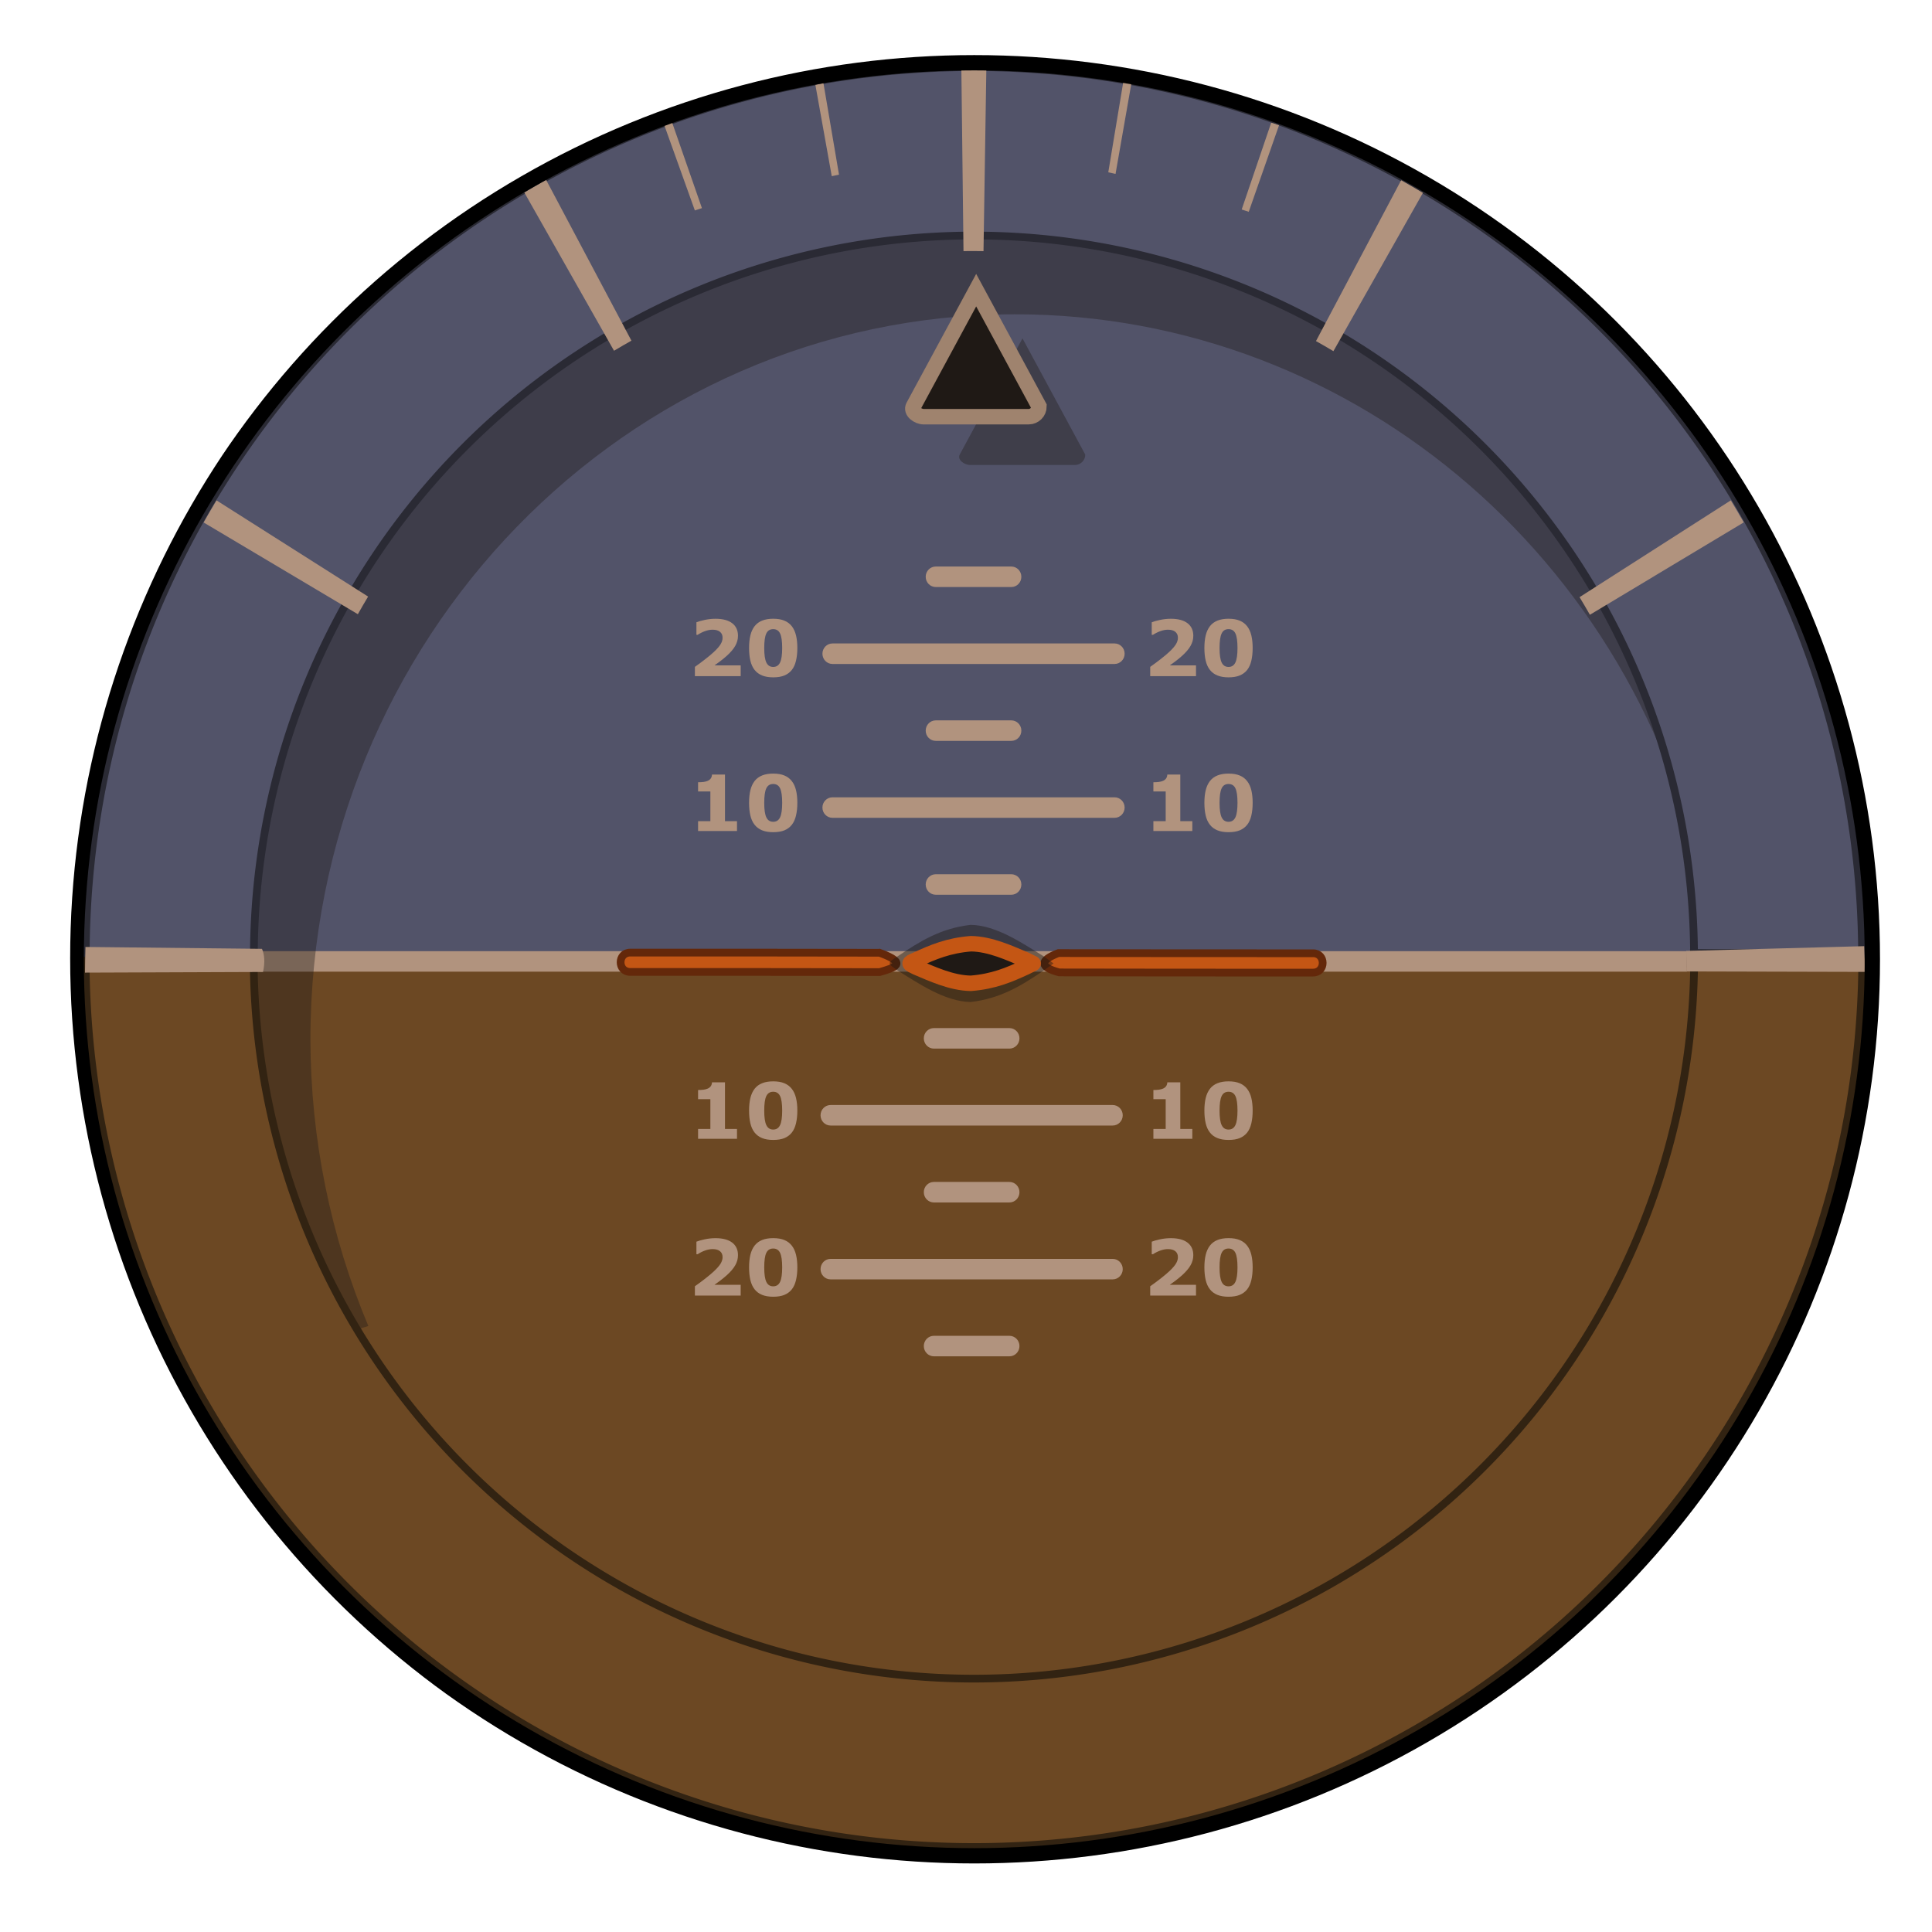 <?xml version="1.0" encoding="UTF-8" standalone="no"?>
<!-- Created with Inkscape (http://www.inkscape.org/) -->

<svg
   xmlns:osb="http://www.openswatchbook.org/uri/2009/osb"
   xmlns:dc="http://purl.org/dc/elements/1.1/"
   xmlns:cc="http://creativecommons.org/ns#"
   xmlns:rdf="http://www.w3.org/1999/02/22-rdf-syntax-ns#"
   xmlns:svg="http://www.w3.org/2000/svg"
   xmlns="http://www.w3.org/2000/svg"
   xmlns:sodipodi="http://sodipodi.sourceforge.net/DTD/sodipodi-0.dtd"
   xmlns:inkscape="http://www.inkscape.org/namespaces/inkscape"
   width="250"
   height="250"
   viewBox="0 0 250 250"
   id="gaugeAttitude"
   version="1.1"
   inkscape:version="0.91 r13725"
   sodipodi:docname="gaugeAttitude.svg">
  <defs
     id="defs4">
    <linearGradient
       id="linearGradient4188"
       osb:paint="solid">
      <stop
         style="stop-color:#000000;stop-opacity:1;"
         offset="0"
         id="stop4190" />
    </linearGradient>
    <inkscape:path-effect
       effect="bend_path"
       id="path-effect4375"
       is_visible="true"
       bendpath="M 90.275,271.707 C 68.573,249.251 55.228,218.725 55.228,185.095 55.228,116.111 111.377,60.188 180.64,60.188 c 69.263,1e-5 125.412,55.923 125.412,124.907 l 0,0 c 0,33.595 -13.317,64.092 -34.979,86.542"
       prop_scale="1"
       scale_y_rel="false"
       vertical="false" />
    <inkscape:path-effect
       effect="ruler"
       id="path-effect3338"
       is_visible="true"
       unit="px"
       mark_distance="11"
       mark_length="26"
       minor_mark_length="13"
       major_mark_steps="5"
       shift="0"
       offset="0"
       mark_dir="right"
       border_marks="none" />
    <inkscape:path-effect
       effect="ruler"
       id="path-effect3338-7"
       is_visible="true"
       unit="px"
       mark_distance="11"
       mark_length="26"
       minor_mark_length="0"
       major_mark_steps="5"
       shift="0"
       offset="0"
       mark_dir="right"
       border_marks="none" />
    <filter
       style="color-interpolation-filters:sRGB"
       inkscape:label="Drop Shadow"
       id="filter4519">
      <feFlood
         flood-opacity="0.42"
         flood-color="rgb(0,0,0)"
         result="flood"
         id="feFlood4521" />
      <feComposite
         in="flood"
         in2="SourceGraphic"
         operator="in"
         result="composite1"
         id="feComposite4523" />
      <feGaussianBlur
         in="composite1"
         stdDeviation="2"
         result="blur"
         id="feGaussianBlur4525" />
      <feOffset
         dx="2"
         dy="2"
         result="offset"
         id="feOffset4527" />
      <feComposite
         in="SourceGraphic"
         in2="offset"
         operator="over"
         result="composite2"
         id="feComposite4529" />
    </filter>
    <clipPath
       clipPathUnits="userSpaceOnUse"
       id="clipPath4311">
      <circle
         r="103"
         style="opacity:1;fill:#1f1915;fill-opacity:1;stroke:none;stroke-width:2;stroke-miterlimit:4;stroke-dasharray:none;stroke-opacity:1"
         id="circle4313"
         cx="120"
         cy="120" />
    </clipPath>
    <filter
       inkscape:collect="always"
       style="color-interpolation-filters:sRGB"
       id="filter4762"
       x="-0.017"
       width="1.035"
       y="-0.033"
       height="1.067">
      <feGaussianBlur
         inkscape:collect="always"
         stdDeviation="1.31"
         id="feGaussianBlur4764" />
    </filter>
    <filter
       inkscape:collect="always"
       style="color-interpolation-filters:sRGB"
       id="filter4604"
       x="-0.049"
       width="1.097"
       y="-0.047"
       height="1.095">
      <feGaussianBlur
         inkscape:collect="always"
         stdDeviation="4.56"
         id="feGaussianBlur4606" />
    </filter>
    <filter
       inkscape:collect="always"
       style="color-interpolation-filters:sRGB"
       id="filter5193"
       x="-0.284"
       width="1.569"
       y="-0.284"
       height="1.569">
      <feGaussianBlur
         inkscape:collect="always"
         stdDeviation="1.936"
         id="feGaussianBlur5195" />
    </filter>
    <clipPath
       clipPathUnits="userSpaceOnUse"
       id="clipPath4273">
      <circle
         style="fill:#110e0c;fill-opacity:1;stroke:none;stroke-width:10.143;stroke-miterlimit:4;stroke-dasharray:none;stroke-opacity:0.249"
         id="circle4275"
         cx="126.508"
         cy="124"
         inkscape:label="#path5642"
         r="117.429" />
    </clipPath>
    <filter
       inkscape:collect="always"
       style="color-interpolation-filters:sRGB"
       id="filter4250"
       x="-0.085"
       width="1.17"
       y="-0.204"
       height="1.408">
      <feGaussianBlur
         inkscape:collect="always"
         stdDeviation="0.683"
         id="feGaussianBlur4252" />
    </filter>
  </defs>
  <sodipodi:namedview
     id="base"
     pagecolor="#63564d"
     bordercolor="#666666"
     borderopacity="1.0"
     inkscape:pageopacity="1"
     inkscape:pageshadow="2"
     inkscape:zoom="9.594025"
     inkscape:cx="133.2309"
     inkscape:cy="157.01468"
     inkscape:document-units="px"
     inkscape:current-layer="g4683"
     showgrid="false"
     inkscape:window-width="1920"
     inkscape:window-height="1017"
     inkscape:window-x="-8"
     inkscape:window-y="-8"
     inkscape:window-maximized="1"
     units="px" />
  <g
     inkscape:label="Layer 1"
     inkscape:groupmode="layer"
     id="layer1">
    <g
       id="g4235"
       clip-path="url(#clipPath4273)">
      <path
         inkscape:label="#path5642"
         id="topHalf"
         style="fill:#525369;fill-opacity:1;stroke:none;stroke-width:1.978;stroke-miterlimit:4;stroke-dasharray:none;stroke-opacity:1"
         sodipodi:type="arc"
         sodipodi:cx="126.07101"
         sodipodi:cy="124.12901"
         sodipodi:rx="116.21123"
         sodipodi:ry="116.01122"
         sodipodi:start="3.1415927"
         sodipodi:end="0"
         d="M 9.86,124.129 A 116.211,116.011 0 0 1 126.071,8.118 116.211,116.011 0 0 1 242.282,124.129 l -116.211,0 z" />
      <path
         style="fill:#6c4823;fill-opacity:1;stroke:none;stroke-width:1.978;stroke-miterlimit:4;stroke-dasharray:none;stroke-opacity:1"
         id="ellipse4189"
         inkscape:label="#path5642"
         sodipodi:type="arc"
         sodipodi:cx="126.07101"
         sodipodi:cy="124.12901"
         sodipodi:rx="116.21123"
         sodipodi:ry="116.01122"
         sodipodi:start="0"
         sodipodi:end="3.1415927"
         d="m 242.282,124.129 a 116.211,116.011 0 0 1 -58.106,100.469 116.211,116.011 0 0 1 -116.211,0 A 116.211,116.011 0 0 1 9.86,124.129 l 116.211,0 z" />
      <g
         clip-path="none"
         inkscape:label="#g4280"
         id="pitch">
        <path
           style="opacity:1;fill:#6c4823;fill-opacity:1;stroke:#211b17;stroke-width:2;stroke-miterlimit:4;stroke-dasharray:none;stroke-opacity:1;filter:url(#filter4762)"
           d="m 74.953,153.265 a 90.775,93.692 0 0 0 -0.025,0.531 90.775,93.692 0 0 0 90.775,93.691 90.775,93.692 0 0 0 90.775,-93.691 90.775,93.692 0 0 0 -0.018,-0.531 l -181.508,0 z"
           id="path4701"
           inkscape:connector-curvature="0"
           transform="matrix(1.038,0,0,1.002,-45.98,-29.601)" />
        <path
           id="path4766"
           d="m -226.426,166.004 a 90.775,93.692 0 0 0 -0.025,0.531 90.775,93.692 0 0 0 90.775,93.691 90.775,93.692 0 0 0 90.775,-93.691 90.775,93.692 0 0 0 -0.018,-0.531 l -181.508,0 z"
           style="opacity:1;fill:#525369;fill-opacity:1;stroke:#211b17;stroke-width:2;stroke-miterlimit:4;stroke-dasharray:none;stroke-opacity:1;filter:url(#filter4762)"
           inkscape:connector-curvature="0"
           transform="matrix(1.038,0,0,-1.002,266.719,290.489)" />
        <g
           id="g4683"
           transform="matrix(1.038,0,0,1.002,266.719,-42.364)">
          <path
             style="font-style:normal;font-weight:normal;font-size:20px;line-height:125%;font-family:sans-serif;letter-spacing:0px;word-spacing:0px;fill:#b1937e;fill-opacity:1;stroke:none;stroke-width:1px;stroke-linecap:butt;stroke-linejoin:miter;stroke-opacity:1"
             d="M 121.129 73.303 C 120.405 73.303 119.822 73.895 119.822 74.631 C 119.822 75.367 120.405 75.959 121.129 75.959 L 130.885 75.959 C 131.608 75.959 132.191 75.367 132.191 74.631 C 132.191 73.895 131.608 73.303 130.885 73.303 L 121.129 73.303 z M 100.102 80.061 C 99.548 80.061 99.07 80.141 98.672 80.301 C 98.273 80.461 97.949 80.7 97.699 81.02 C 97.449 81.342 97.267 81.737 97.152 82.203 C 97.038 82.669 96.98 83.219 96.98 83.852 C 96.98 84.465 97.037 85.01 97.148 85.486 C 97.26 85.959 97.44 86.354 97.689 86.674 C 97.936 86.993 98.26 87.235 98.658 87.398 C 99.057 87.562 99.538 87.643 100.102 87.643 C 100.676 87.643 101.159 87.562 101.551 87.402 C 101.943 87.239 102.262 87 102.512 86.684 C 102.755 86.374 102.934 85.979 103.049 85.496 C 103.164 85.01 103.223 84.461 103.223 83.848 C 103.223 83.235 103.166 82.695 103.055 82.229 C 102.943 81.759 102.764 81.363 102.518 81.043 C 102.268 80.717 101.946 80.474 101.555 80.311 C 101.163 80.144 100.679 80.061 100.102 80.061 z M 158.982 80.061 C 158.429 80.061 157.953 80.141 157.555 80.301 C 157.156 80.461 156.832 80.7 156.582 81.02 C 156.332 81.342 156.15 81.737 156.035 82.203 C 155.92 82.669 155.861 83.219 155.861 83.852 C 155.861 84.465 155.918 85.01 156.029 85.486 C 156.141 85.959 156.32 86.354 156.57 86.674 C 156.817 86.993 157.141 87.235 157.539 87.398 C 157.938 87.562 158.418 87.643 158.982 87.643 C 159.557 87.643 160.04 87.562 160.432 87.402 C 160.823 87.239 161.145 87 161.395 86.684 C 161.638 86.374 161.817 85.979 161.932 85.496 C 162.046 85.01 162.104 84.461 162.104 83.848 C 162.104 83.235 162.047 82.695 161.936 82.229 C 161.824 81.759 161.645 81.363 161.398 81.043 C 161.149 80.717 160.829 80.474 160.438 80.311 C 160.046 80.144 159.56 80.061 158.982 80.061 z M 92.639 80.064 C 92.169 80.064 91.7 80.116 91.23 80.217 C 90.764 80.318 90.412 80.418 90.172 80.52 L 90.172 82.139 L 90.334 82.139 C 90.628 81.946 90.944 81.788 91.285 81.664 C 91.63 81.54 91.959 81.479 92.27 81.479 C 92.685 81.479 93.001 81.571 93.221 81.754 C 93.444 81.933 93.555 82.189 93.555 82.521 C 93.555 82.799 93.469 83.08 93.297 83.363 C 93.125 83.647 92.834 83.98 92.426 84.361 C 92.152 84.619 91.788 84.924 91.332 85.279 C 90.879 85.635 90.427 85.971 89.975 86.287 L 89.975 87.492 L 95.896 87.492 L 95.896 86.098 L 92.508 86.098 C 92.64 86.006 92.859 85.845 93.17 85.617 C 93.481 85.386 93.79 85.133 94.098 84.859 C 94.587 84.419 94.951 83.992 95.188 83.578 C 95.427 83.164 95.547 82.727 95.547 82.268 C 95.547 81.566 95.299 81.024 94.803 80.643 C 94.306 80.258 93.584 80.064 92.639 80.064 z M 151.52 80.064 C 151.05 80.064 150.581 80.116 150.111 80.217 C 149.645 80.318 149.293 80.418 149.053 80.52 L 149.053 82.139 L 149.215 82.139 C 149.509 81.946 149.827 81.788 150.168 81.664 C 150.512 81.54 150.84 81.479 151.15 81.479 C 151.566 81.479 151.884 81.571 152.104 81.754 C 152.326 81.933 152.438 82.189 152.438 82.521 C 152.438 82.799 152.352 83.08 152.18 83.363 C 152.007 83.647 151.715 83.98 151.307 84.361 C 151.033 84.619 150.669 84.924 150.213 85.279 C 149.76 85.635 149.308 85.971 148.855 86.287 L 148.855 87.492 L 154.777 87.492 L 154.777 86.098 L 151.389 86.098 C 151.52 86.006 151.742 85.845 152.053 85.617 C 152.363 85.386 152.671 85.133 152.979 84.859 C 153.468 84.419 153.832 83.992 154.068 83.578 C 154.308 83.164 154.428 82.727 154.428 82.268 C 154.428 81.566 154.18 81.024 153.684 80.643 C 153.187 80.258 152.465 80.064 151.52 80.064 z M 100.102 81.406 C 100.517 81.406 100.813 81.594 100.992 81.969 C 101.171 82.341 101.262 82.967 101.262 83.848 C 101.262 84.718 101.171 85.343 100.988 85.725 C 100.806 86.106 100.51 86.297 100.102 86.297 C 99.693 86.297 99.397 86.106 99.215 85.725 C 99.032 85.343 98.941 84.722 98.941 83.857 C 98.941 82.97 99.03 82.341 99.209 81.969 C 99.388 81.594 99.686 81.406 100.102 81.406 z M 158.982 81.406 C 159.398 81.406 159.696 81.594 159.875 81.969 C 160.054 82.341 160.143 82.967 160.143 83.848 C 160.143 84.718 160.052 85.343 159.869 85.725 C 159.687 86.106 159.391 86.297 158.982 86.297 C 158.574 86.297 158.278 86.106 158.096 85.725 C 157.913 85.343 157.822 84.722 157.822 83.857 C 157.822 82.97 157.913 82.341 158.092 81.969 C 158.271 81.594 158.567 81.406 158.982 81.406 z M 107.773 83.258 C 107.05 83.258 106.467 83.85 106.467 84.586 C 106.467 85.321 107.05 85.914 107.773 85.914 L 144.242 85.914 C 144.966 85.914 145.547 85.321 145.547 84.586 C 145.547 83.85 144.966 83.258 144.242 83.258 L 107.773 83.258 z M 121.129 93.211 C 120.405 93.211 119.822 93.803 119.822 94.539 C 119.822 95.275 120.405 95.867 121.129 95.867 L 130.885 95.867 C 131.608 95.867 132.191 95.275 132.191 94.539 C 132.191 93.803 131.608 93.211 130.885 93.211 L 121.129 93.211 z M 100.102 100.098 C 99.548 100.098 99.07 100.178 98.672 100.338 C 98.273 100.498 97.949 100.737 97.699 101.057 C 97.449 101.38 97.267 101.774 97.152 102.24 C 97.038 102.707 96.98 103.256 96.98 103.889 C 96.98 104.502 97.037 105.047 97.148 105.523 C 97.26 105.996 97.44 106.391 97.689 106.711 C 97.936 107.031 98.26 107.272 98.658 107.436 C 99.057 107.599 99.538 107.68 100.102 107.68 C 100.676 107.68 101.159 107.601 101.551 107.441 C 101.943 107.278 102.262 107.037 102.512 106.721 C 102.755 106.411 102.934 106.016 103.049 105.533 C 103.164 105.047 103.223 104.498 103.223 103.885 C 103.223 103.272 103.166 102.732 103.055 102.266 C 102.943 101.796 102.764 101.402 102.518 101.082 C 102.268 100.756 101.946 100.511 101.555 100.348 C 101.163 100.181 100.679 100.098 100.102 100.098 z M 158.982 100.098 C 158.429 100.098 157.953 100.178 157.555 100.338 C 157.156 100.498 156.832 100.737 156.582 101.057 C 156.332 101.38 156.15 101.774 156.035 102.24 C 155.92 102.707 155.861 103.256 155.861 103.889 C 155.861 104.502 155.918 105.047 156.029 105.523 C 156.141 105.996 156.32 106.391 156.57 106.711 C 156.817 107.031 157.141 107.272 157.539 107.436 C 157.938 107.599 158.418 107.68 158.982 107.68 C 159.557 107.68 160.04 107.601 160.432 107.441 C 160.823 107.278 161.145 107.037 161.395 106.721 C 161.638 106.411 161.817 106.016 161.932 105.533 C 162.046 105.047 162.104 104.498 162.104 103.885 C 162.104 103.272 162.047 102.732 161.936 102.266 C 161.824 101.796 161.645 101.402 161.398 101.082 C 161.149 100.756 160.829 100.511 160.438 100.348 C 160.046 100.181 159.56 100.098 158.982 100.098 z M 92.188 100.225 C 92.174 100.42 92.123 100.584 92.035 100.715 C 91.947 100.845 91.816 100.952 91.641 101.033 C 91.492 101.102 91.307 101.15 91.084 101.18 C 90.861 101.206 90.628 101.219 90.385 101.219 L 90.385 102.406 L 91.975 102.406 L 91.975 106.258 L 90.385 106.258 L 90.385 107.529 L 95.42 107.529 L 95.42 106.258 L 93.865 106.258 L 93.865 100.225 L 92.188 100.225 z M 151.068 100.225 C 151.055 100.42 151.006 100.584 150.918 100.715 C 150.83 100.845 150.697 100.952 150.521 101.033 C 150.373 101.102 150.188 101.15 149.965 101.18 C 149.742 101.206 149.509 101.219 149.266 101.219 L 149.266 102.406 L 150.857 102.406 L 150.857 106.258 L 149.266 106.258 L 149.266 107.529 L 154.301 107.529 L 154.301 106.258 L 152.746 106.258 L 152.746 100.225 L 151.068 100.225 z M 100.102 101.443 C 100.517 101.443 100.813 101.631 100.992 102.006 C 101.171 102.378 101.262 103.004 101.262 103.885 C 101.262 104.756 101.171 105.382 100.988 105.764 C 100.806 106.145 100.51 106.336 100.102 106.336 C 99.693 106.336 99.397 106.145 99.215 105.764 C 99.032 105.382 98.941 104.759 98.941 103.895 C 98.941 103.007 99.03 102.378 99.209 102.006 C 99.388 101.631 99.686 101.443 100.102 101.443 z M 158.982 101.443 C 159.398 101.443 159.696 101.631 159.875 102.006 C 160.054 102.378 160.143 103.004 160.143 103.885 C 160.143 104.756 160.052 105.382 159.869 105.764 C 159.687 106.145 159.391 106.336 158.982 106.336 C 158.574 106.336 158.278 106.145 158.096 105.764 C 157.913 105.382 157.822 104.759 157.822 103.895 C 157.822 103.007 157.913 102.378 158.092 102.006 C 158.271 101.631 158.567 101.443 158.982 101.443 z M 107.773 103.166 C 107.05 103.166 106.467 103.759 106.467 104.494 C 106.467 105.23 107.05 105.822 107.773 105.822 L 144.242 105.822 C 144.966 105.822 145.547 105.23 145.547 104.494 C 145.547 103.759 144.966 103.166 144.242 103.166 L 107.773 103.166 z M 121.129 113.121 C 120.405 113.121 119.822 113.714 119.822 114.449 C 119.822 115.185 120.405 115.777 121.129 115.777 L 130.885 115.777 C 131.608 115.777 132.191 115.185 132.191 114.449 C 132.191 113.714 131.608 113.121 130.885 113.121 L 121.129 113.121 z M 33.75 123.074 L 33.75 125.73 L 218.266 125.73 L 218.266 123.074 L 33.75 123.074 z M 120.885 133.029 C 120.161 133.029 119.578 133.622 119.578 134.357 C 119.578 135.093 120.161 135.686 120.885 135.686 L 130.641 135.686 C 131.364 135.686 131.947 135.093 131.947 134.357 C 131.947 133.622 131.364 133.029 130.641 133.029 L 120.885 133.029 z M 100.102 139.922 C 99.548 139.922 99.07 140.002 98.672 140.162 C 98.273 140.322 97.949 140.561 97.699 140.881 C 97.449 141.204 97.267 141.598 97.152 142.064 C 97.038 142.531 96.98 143.08 96.98 143.713 C 96.98 144.326 97.037 144.872 97.148 145.348 C 97.26 145.821 97.44 146.218 97.689 146.537 C 97.936 146.857 98.26 147.097 98.658 147.26 C 99.057 147.423 99.538 147.504 100.102 147.504 C 100.676 147.504 101.159 147.425 101.551 147.266 C 101.943 147.103 102.262 146.863 102.512 146.547 C 102.755 146.237 102.934 145.84 103.049 145.357 C 103.164 144.871 103.223 144.322 103.223 143.709 C 103.223 143.096 103.166 142.556 103.055 142.09 C 102.943 141.62 102.764 141.226 102.518 140.906 C 102.268 140.58 101.946 140.335 101.555 140.172 C 101.163 140.006 100.679 139.922 100.102 139.922 z M 158.982 139.922 C 158.429 139.922 157.953 140.002 157.555 140.162 C 157.156 140.322 156.832 140.561 156.582 140.881 C 156.332 141.204 156.15 141.598 156.035 142.064 C 155.92 142.531 155.861 143.08 155.861 143.713 C 155.861 144.326 155.918 144.872 156.029 145.348 C 156.141 145.821 156.32 146.218 156.57 146.537 C 156.817 146.857 157.141 147.097 157.539 147.26 C 157.938 147.423 158.418 147.504 158.982 147.504 C 159.557 147.504 160.04 147.425 160.432 147.266 C 160.823 147.103 161.145 146.863 161.395 146.547 C 161.638 146.237 161.817 145.84 161.932 145.357 C 162.046 144.871 162.104 144.322 162.104 143.709 C 162.104 143.096 162.047 142.556 161.936 142.09 C 161.824 141.62 161.645 141.226 161.398 140.906 C 161.149 140.58 160.829 140.335 160.438 140.172 C 160.046 140.006 159.56 139.922 158.982 139.922 z M 92.188 140.049 C 92.174 140.245 92.123 140.409 92.035 140.539 C 91.947 140.67 91.816 140.776 91.641 140.857 C 91.492 140.926 91.307 140.975 91.084 141.004 C 90.861 141.03 90.628 141.043 90.385 141.043 L 90.385 142.23 L 91.975 142.23 L 91.975 146.082 L 90.385 146.082 L 90.385 147.354 L 95.42 147.354 L 95.42 146.082 L 93.865 146.082 L 93.865 140.049 L 92.188 140.049 z M 151.068 140.049 C 151.055 140.245 151.006 140.409 150.918 140.539 C 150.83 140.67 150.697 140.776 150.521 140.857 C 150.373 140.926 150.188 140.975 149.965 141.004 C 149.742 141.03 149.509 141.043 149.266 141.043 L 149.266 142.23 L 150.857 142.23 L 150.857 146.082 L 149.266 146.082 L 149.266 147.354 L 154.301 147.354 L 154.301 146.082 L 152.746 146.082 L 152.746 140.049 L 151.068 140.049 z M 100.102 141.268 C 100.517 141.268 100.813 141.455 100.992 141.83 C 101.171 142.202 101.262 142.828 101.262 143.709 C 101.262 144.58 101.171 145.206 100.988 145.588 C 100.806 145.969 100.51 146.16 100.102 146.16 C 99.693 146.16 99.397 145.969 99.215 145.588 C 99.032 145.206 98.941 144.583 98.941 143.719 C 98.941 142.832 99.03 142.202 99.209 141.83 C 99.388 141.455 99.686 141.268 100.102 141.268 z M 158.982 141.268 C 159.398 141.268 159.696 141.455 159.875 141.83 C 160.054 142.202 160.143 142.828 160.143 143.709 C 160.143 144.58 160.052 145.206 159.869 145.588 C 159.687 145.969 159.391 146.16 158.982 146.16 C 158.574 146.16 158.278 145.969 158.096 145.588 C 157.913 145.206 157.822 144.583 157.822 143.719 C 157.822 142.832 157.913 142.202 158.092 141.83 C 158.271 141.455 158.567 141.268 158.982 141.268 z M 107.529 142.984 C 106.806 142.984 106.223 143.577 106.223 144.312 C 106.223 145.048 106.806 145.641 107.529 145.641 L 143.996 145.641 C 144.72 145.641 145.303 145.048 145.303 144.312 C 145.303 143.577 144.72 142.984 143.996 142.984 L 107.529 142.984 z M 120.885 152.938 C 120.161 152.938 119.578 153.53 119.578 154.266 C 119.578 155.001 120.161 155.594 120.885 155.594 L 130.641 155.594 C 131.364 155.594 131.947 155.001 131.947 154.266 C 131.947 153.53 131.364 152.938 130.641 152.938 L 120.885 152.938 z M 100.102 160.211 C 99.548 160.211 99.07 160.289 98.672 160.449 C 98.273 160.609 97.949 160.85 97.699 161.17 C 97.449 161.493 97.267 161.887 97.152 162.354 C 97.038 162.82 96.98 163.369 96.98 164.002 C 96.98 164.615 97.037 165.159 97.148 165.635 C 97.26 166.108 97.44 166.505 97.689 166.824 C 97.936 167.144 98.26 167.386 98.658 167.549 C 99.057 167.712 99.538 167.793 100.102 167.793 C 100.676 167.793 101.159 167.713 101.551 167.553 C 101.943 167.39 102.262 167.15 102.512 166.834 C 102.755 166.524 102.934 166.127 103.049 165.645 C 103.164 165.159 103.223 164.609 103.223 163.996 C 103.223 163.383 103.166 162.843 103.055 162.377 C 102.943 161.907 102.764 161.513 102.518 161.193 C 102.268 160.867 101.946 160.622 101.555 160.459 C 101.163 160.293 100.679 160.211 100.102 160.211 z M 158.982 160.211 C 158.429 160.211 157.953 160.289 157.555 160.449 C 157.156 160.609 156.832 160.85 156.582 161.17 C 156.332 161.493 156.15 161.887 156.035 162.354 C 155.92 162.82 155.861 163.369 155.861 164.002 C 155.861 164.615 155.918 165.159 156.029 165.635 C 156.141 166.108 156.32 166.505 156.57 166.824 C 156.817 167.144 157.141 167.386 157.539 167.549 C 157.938 167.712 158.418 167.793 158.982 167.793 C 159.557 167.793 160.04 167.713 160.432 167.553 C 160.823 167.39 161.145 167.15 161.395 166.834 C 161.638 166.524 161.817 166.127 161.932 165.645 C 162.046 165.159 162.104 164.609 162.104 163.996 C 162.104 163.383 162.047 162.843 161.936 162.377 C 161.824 161.907 161.645 161.513 161.398 161.193 C 161.149 160.867 160.829 160.622 160.438 160.459 C 160.046 160.293 159.56 160.211 158.982 160.211 z M 92.639 160.215 C 92.169 160.215 91.7 160.266 91.23 160.367 C 90.764 160.468 90.412 160.569 90.172 160.67 L 90.172 162.289 L 90.334 162.289 C 90.628 162.097 90.944 161.938 91.285 161.814 C 91.63 161.691 91.959 161.629 92.27 161.629 C 92.685 161.629 93.001 161.72 93.221 161.902 C 93.444 162.082 93.555 162.339 93.555 162.672 C 93.555 162.949 93.469 163.228 93.297 163.512 C 93.125 163.795 92.834 164.128 92.426 164.51 C 92.152 164.767 91.788 165.074 91.332 165.43 C 90.879 165.785 90.427 166.121 89.975 166.438 L 89.975 167.641 L 95.896 167.641 L 95.896 166.246 L 92.508 166.246 C 92.64 166.155 92.859 165.996 93.17 165.768 C 93.481 165.536 93.79 165.284 94.098 165.01 C 94.587 164.569 94.951 164.143 95.188 163.729 C 95.427 163.314 95.547 162.876 95.547 162.416 C 95.547 161.715 95.299 161.175 94.803 160.793 C 94.306 160.408 93.584 160.215 92.639 160.215 z M 151.52 160.215 C 151.05 160.215 150.581 160.266 150.111 160.367 C 149.645 160.468 149.293 160.569 149.053 160.67 L 149.053 162.289 L 149.215 162.289 C 149.509 162.097 149.827 161.938 150.168 161.814 C 150.512 161.691 150.84 161.629 151.15 161.629 C 151.566 161.629 151.884 161.72 152.104 161.902 C 152.326 162.082 152.438 162.339 152.438 162.672 C 152.438 162.949 152.352 163.228 152.18 163.512 C 152.007 163.795 151.715 164.128 151.307 164.51 C 151.033 164.767 150.669 165.074 150.213 165.43 C 149.76 165.785 149.308 166.121 148.855 166.438 L 148.855 167.641 L 154.777 167.641 L 154.777 166.246 L 151.389 166.246 C 151.52 166.155 151.742 165.996 152.053 165.768 C 152.363 165.536 152.671 165.284 152.979 165.01 C 153.468 164.569 153.832 164.143 154.068 163.729 C 154.308 163.314 154.428 162.876 154.428 162.416 C 154.428 161.715 154.18 161.175 153.684 160.793 C 153.187 160.408 152.465 160.215 151.52 160.215 z M 100.102 161.555 C 100.517 161.555 100.813 161.742 100.992 162.117 C 101.171 162.489 101.262 163.116 101.262 163.996 C 101.262 164.867 101.171 165.493 100.988 165.875 C 100.806 166.257 100.51 166.447 100.102 166.447 C 99.693 166.447 99.397 166.257 99.215 165.875 C 99.032 165.493 98.941 164.87 98.941 164.006 C 98.941 163.119 99.03 162.489 99.209 162.117 C 99.388 161.742 99.686 161.555 100.102 161.555 z M 158.982 161.555 C 159.398 161.555 159.696 161.742 159.875 162.117 C 160.054 162.489 160.143 163.116 160.143 163.996 C 160.143 164.867 160.052 165.493 159.869 165.875 C 159.687 166.257 159.391 166.447 158.982 166.447 C 158.574 166.447 158.278 166.257 158.096 165.875 C 157.913 165.493 157.822 164.87 157.822 164.006 C 157.822 163.119 157.913 162.489 158.092 162.117 C 158.271 161.742 158.567 161.555 158.982 161.555 z M 107.529 162.893 C 106.806 162.893 106.223 163.485 106.223 164.221 C 106.223 164.956 106.806 165.549 107.529 165.549 L 143.996 165.549 C 144.72 165.549 145.303 164.956 145.303 164.221 C 145.303 163.485 144.72 162.893 143.996 162.893 L 107.529 162.893 z M 120.885 172.848 C 120.161 172.848 119.578 173.44 119.578 174.176 C 119.578 174.911 120.161 175.504 120.885 175.504 L 130.641 175.504 C 131.364 175.504 131.947 174.911 131.947 174.176 C 131.947 173.44 131.364 172.848 130.641 172.848 L 120.885 172.848 z "
             transform="matrix(0.964,0,0,0.998,-257.063,42.284)"
             id="text4628" />
        </g>
      </g>
      <path
         transform="matrix(0.999,0,0,1.002,124.309,-929.779)"
         style="opacity:0.62;fill:#201a17;fill-opacity:1;stroke:none;stroke-width:5.315;stroke-miterlimit:4;stroke-dasharray:none;stroke-opacity:1;filter:url(#filter4604)"
         d="m 7.055,946.727 c -62.132,0 -112.5,51.711 -112.5,115.5 0.028,14.796 2.824,29.448 8.236,43.16 l 20.486,-6.223 c -4.914,-11.663 -7.466,-24.23 -7.502,-36.938 -3e-4,-51.757 40.867,-93.714 91.279,-93.715 44.458,0.002 82.448,32.887 89.963,77.873 C 94.936,994.682 35.245,947.464 7.055,946.727 Z"
         id="path4441"
         inkscape:connector-curvature="0"
         sodipodi:nodetypes="cccccccc" />
      <g
         inkscape:label="#g4184"
         id="roll">
        <path
           style="opacity:1;fill:#6c4823;fill-opacity:1;stroke:#322312;stroke-width:1;stroke-miterlimit:4;stroke-dasharray:none;stroke-opacity:1"
           d="m 11.096,123.321 a 114.949,115.158 0 0 0 -0.018,0.523 114.949,115.158 0 0 0 114.948,115.157 114.949,115.158 0 0 0 114.95,-115.157 114.949,115.158 0 0 0 -0.026,-0.523 l -21.743,0 a 93.2,93.369 0 0 1 0.018,0.523 93.2,93.369 0 0 1 -93.199,93.369 93.2,93.369 0 0 1 -93.199,-93.369 93.2,93.369 0 0 1 0.026,-0.523 l -21.757,0 z"
           id="path4427"
           inkscape:connector-curvature="0" />
        <path
           style="opacity:1;fill:#525369;fill-opacity:1;stroke:#2a2a34;stroke-width:1;stroke-miterlimit:4;stroke-dasharray:none;stroke-opacity:1"
           d="M 126.026,8.685 A 114.949,115.158 0 0 0 11.096,123.321 l 21.757,0 a 93.2,93.369 0 0 1 93.173,-92.846 93.2,93.369 0 0 1 93.181,92.846 l 21.743,0 A 114.949,115.158 0 0 0 126.026,8.685 Z"
           id="path4421"
           inkscape:connector-curvature="0" />
        <path
           style="color:#000000;font-style:normal;font-variant:normal;font-weight:normal;font-stretch:normal;font-size:medium;line-height:normal;font-family:sans-serif;text-indent:0;text-align:start;text-decoration:none;text-decoration-line:none;text-decoration-style:solid;text-decoration-color:#000000;letter-spacing:normal;word-spacing:normal;text-transform:none;direction:ltr;block-progression:tb;writing-mode:lr-tb;baseline-shift:baseline;text-anchor:start;white-space:normal;clip-rule:nonzero;display:inline;overflow:visible;visibility:visible;opacity:1;isolation:auto;mix-blend-mode:normal;color-interpolation:sRGB;color-interpolation-filters:linearRGB;solid-color:#000000;solid-opacity:1;fill:#b1937e;fill-opacity:1;fill-rule:evenodd;stroke:none;stroke-width:3;stroke-linecap:butt;stroke-linejoin:miter;stroke-miterlimit:4;stroke-dasharray:none;stroke-dashoffset:0;stroke-opacity:0.355;color-rendering:auto;image-rendering:auto;shape-rendering:auto;text-rendering:auto;enable-background:accumulate"
           d="m 164.494,15.874 -3.82,11.234 c 0.305,0.098 0.609,0.197 0.913,0.298 l 3.921,-11.2 c -0.338,-0.112 -0.676,-0.223 -1.015,-0.333 z m -18.102,-5.035 c -0.347,-0.076 -0.695,-0.15 -1.043,-0.223 l -1.939,11.683 c 0.313,0.066 0.627,0.135 0.94,0.204 z m 34.915,12.484 -11.02,20.813 c 0.758,0.424 1.509,0.859 2.256,1.305 l 11.583,-20.485 c -0.932,-0.557 -1.872,-1.103 -2.818,-1.633 z M 127.634,8.805 c -1.078,-0.018 -2.157,-0.021 -3.235,-0.008 l 0.277,23.695 c 0.863,-0.011 1.725,-0.009 2.589,0.006 z m -21.08,1.959 c -0.348,0.073 -0.696,0.149 -1.043,0.225 l 2.118,11.809 c 0.313,-0.069 0.624,-0.135 0.938,-0.2 z m -19.589,5.07 c -0.339,0.109 -0.679,0.22 -1.017,0.332 l 3.966,11.065 c 0.304,-0.101 0.611,-0.201 0.916,-0.3 z M 223.965,64.747 204.394,77.273 c 0.438,0.723 0.867,1.452 1.286,2.186 0.017,0.03 0.035,0.062 0.052,0.092 l 19.907,-11.953 c -0.022,-0.038 -0.046,-0.077 -0.067,-0.116 -0.524,-0.919 -1.059,-1.83 -1.607,-2.735 z M 70.668,23.277 c -0.883,0.495 -1.76,1.001 -2.63,1.52 -0.063,0.038 -0.126,0.075 -0.189,0.113 l 11.606,20.479 c 0.05,-0.03 0.098,-0.061 0.148,-0.09 0.695,-0.415 1.398,-0.821 2.104,-1.217 z m 170.567,99.156 -23.031,0.615 c 0.033,0.885 0.092,1.769 0.1,2.656 l 23.011,0.059 c -0.011,-1.11 -0.039,-2.22 -0.08,-3.33 z M 28.019,64.751 c -0.567,0.945 -1.124,1.899 -1.665,2.859 l 19.952,11.867 c 0.432,-0.767 0.874,-1.528 1.327,-2.281 z m 5.878,58.028 -22.837,-0.243 c -0.035,1.107 -0.055,2.213 -0.06,3.321 l 23.035,-0.086 c 0.282,-1.259 0.18,-2.303 -0.139,-2.991 z"
           id="path4370"
           inkscape:connector-curvature="0"
           sodipodi:nodetypes="cccccccccccccccccccccccccccccccccccccccccccccccccccccccccccccc" />
      </g>
      <path
         transform="matrix(0.999,0,0,1.002,126.311,-927.531)"
         style="opacity:0.605;fill:#1f1915;fill-opacity:1;stroke:none;stroke-width:2;stroke-miterlimit:4;stroke-dasharray:none;stroke-opacity:1;filter:url(#filter5193)"
         d="m 14.137,984.39 c 0,0.739 -0.595,1.334 -1.334,1.334 l -13.596,0 c -0.739,0 -1.686,-0.684 -1.334,-1.334 l 8.132,-15.01 z"
         id="path5127"
         inkscape:connector-curvature="0"
         sodipodi:nodetypes="sssscs" />
      <path
         sodipodi:nodetypes="sssscs"
         inkscape:connector-curvature="0"
         id="rect5124"
         d="m 134.444,52.583 c 0,0.74 -0.595,1.336 -1.333,1.336 l -13.588,0 c -0.739,0 -1.685,-0.685 -1.333,-1.336 l 8.127,-15.036 z"
         style="opacity:1;fill:#1f1915;fill-opacity:1;stroke:#9f836e;stroke-width:2.001;stroke-miterlimit:4;stroke-dasharray:none;stroke-opacity:1" />
      <path
         inkscape:connector-curvature="0"
         id="path4186"
         d="m 113.822,123.287 c -10.313,-0.017 -20.839,-0.029 -32.249,-0.021 -1.69,-0.022 -1.688,2.525 0.002,2.5 11.48,-0.006 22.014,0.005 32.246,0.022 1.941,-0.556 3.769,-1.129 0.002,-2.501 z m 23.243,2.542 c 10.499,0.017 21.202,0.03 32.824,0.022 1.69,0.024 1.69,-2.524 0,-2.5 -11.733,0.007 -22.479,-0.006 -32.928,-0.023 -2.497,0.96 -2.428,1.818 0.103,2.501 z"
         style="color:#000000;font-style:normal;font-variant:normal;font-weight:normal;font-stretch:normal;font-size:medium;line-height:normal;font-family:sans-serif;text-indent:0;text-align:start;text-decoration:none;text-decoration-line:none;text-decoration-style:solid;text-decoration-color:#000000;letter-spacing:normal;word-spacing:normal;text-transform:none;direction:ltr;block-progression:tb;writing-mode:lr-tb;baseline-shift:baseline;text-anchor:start;white-space:normal;clip-rule:nonzero;display:inline;overflow:visible;visibility:visible;opacity:1;isolation:auto;mix-blend-mode:normal;color-interpolation:sRGB;color-interpolation-filters:linearRGB;solid-color:#000000;solid-opacity:1;fill:#c45614;fill-opacity:1;fill-rule:evenodd;stroke:#64280a;stroke-width:1;stroke-linecap:round;stroke-linejoin:miter;stroke-miterlimit:4;stroke-dasharray:none;stroke-dashoffset:0;stroke-opacity:1;color-rendering:auto;image-rendering:auto;shape-rendering:auto;text-rendering:auto;enable-background:accumulate"
         sodipodi:nodetypes="ccccccccccc" />
      <ellipse
         ry="116.011"
         rx="116.211"
         style="fill:none;fill-opacity:1;stroke:#000000;stroke-width:1.978;stroke-miterlimit:4;stroke-dasharray:none;stroke-opacity:1"
         id="center"
         cx="126.071"
         cy="124.129"
         inkscape:label="#path5642" />
      <g
         id="climbAngle"
         inkscape:label="#g4254">
        <path
           transform="matrix(1.101,0,0,1.242,-12.702,-30.183)"
           style="color:#000000;font-style:normal;font-variant:normal;font-weight:normal;font-stretch:normal;font-size:medium;line-height:normal;font-family:sans-serif;text-indent:0;text-align:start;text-decoration:none;text-decoration-line:none;text-decoration-style:solid;text-decoration-color:#000000;letter-spacing:normal;word-spacing:normal;text-transform:none;direction:ltr;block-progression:tb;writing-mode:lr-tb;baseline-shift:baseline;text-anchor:start;white-space:normal;clip-rule:nonzero;display:inline;overflow:visible;visibility:visible;opacity:0.671;isolation:auto;mix-blend-mode:normal;color-interpolation:sRGB;color-interpolation-filters:linearRGB;solid-color:#000000;solid-opacity:1;fill:#1f1915;fill-opacity:1;fill-rule:nonzero;stroke:none;stroke-width:2;stroke-linecap:round;stroke-linejoin:round;stroke-miterlimit:4;stroke-dasharray:none;stroke-dashoffset:0;stroke-opacity:1;filter:url(#filter4250);color-rendering:auto;image-rendering:auto;shape-rendering:auto;text-rendering:auto;enable-background:accumulate"
           d="m 125.617,120.658 c -3.531,0.364 -5.954,1.707 -8.552,3.262 -1.368,0.758 -1.21,0.749 0,1.515 2.446,1.332 5.516,3.216 8.552,3.263 3.532,-0.364 5.956,-1.707 8.554,-3.263 l 1.193,-0.757 -1.193,-0.758 c -2.449,-1.33 -5.518,-3.215 -8.554,-3.262 z"
           id="path4188"
           inkscape:connector-curvature="0"
           sodipodi:nodetypes="cccccccc"
           inkscape:label="#rect4187" />
        <path
           inkscape:label="#rect4187"
           sodipodi:nodetypes="cccccccc"
           inkscape:connector-curvature="0"
           id="rect4187"
           d="m 125.636,122.117 c -2.92,0.232 -4.923,1.087 -7.071,2.078 -1.131,0.483 -1.001,0.477 0,0.965 2.022,0.849 4.561,2.049 7.071,2.079 2.921,-0.232 4.925,-1.088 7.073,-2.079 l 0.986,-0.482 -0.986,-0.483 c -2.025,-0.847 -4.562,-2.048 -7.073,-2.078 z"
           style="color:#000000;font-style:normal;font-variant:normal;font-weight:normal;font-stretch:normal;font-size:medium;line-height:normal;font-family:sans-serif;text-indent:0;text-align:start;text-decoration:none;text-decoration-line:none;text-decoration-style:solid;text-decoration-color:#000000;letter-spacing:normal;word-spacing:normal;text-transform:none;direction:ltr;block-progression:tb;writing-mode:lr-tb;baseline-shift:baseline;text-anchor:start;white-space:normal;clip-rule:nonzero;display:inline;overflow:visible;visibility:visible;opacity:1;isolation:auto;mix-blend-mode:normal;color-interpolation:sRGB;color-interpolation-filters:linearRGB;solid-color:#000000;solid-opacity:1;fill:#1f1915;fill-opacity:1;fill-rule:nonzero;stroke:#c45614;stroke-width:2;stroke-linecap:round;stroke-linejoin:round;stroke-miterlimit:4;stroke-dasharray:none;stroke-dashoffset:0;stroke-opacity:1;color-rendering:auto;image-rendering:auto;shape-rendering:auto;text-rendering:auto;enable-background:accumulate" />
      </g>
    </g>
  </g>
</svg>
